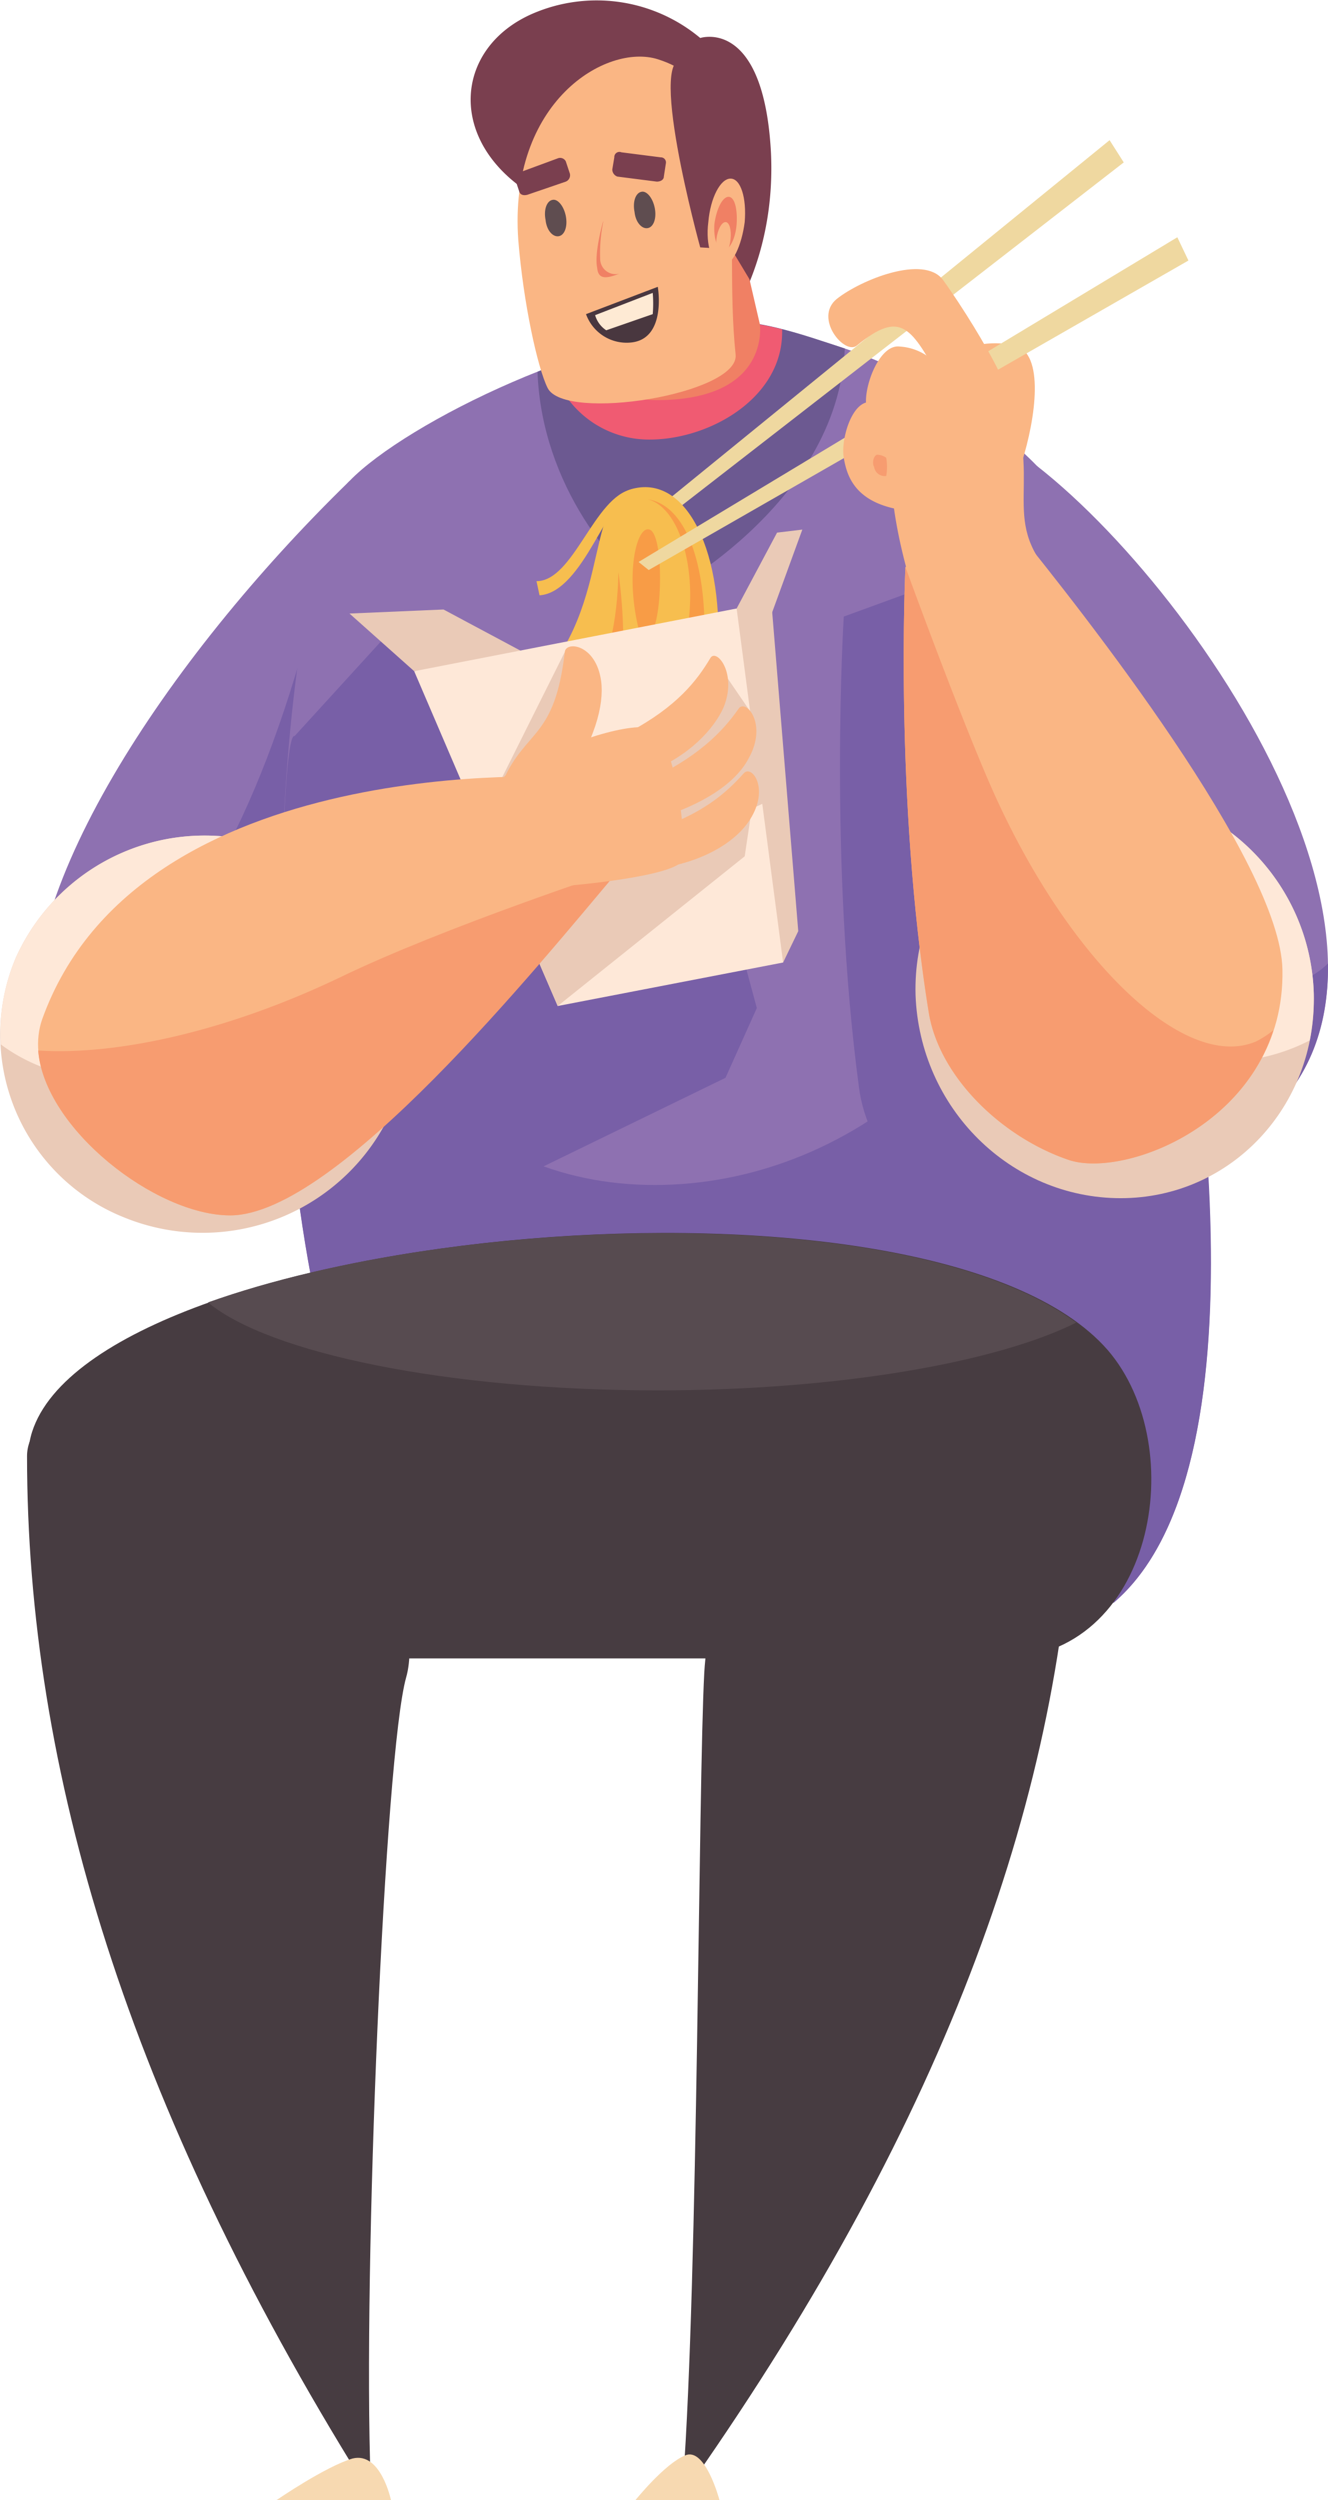<svg xmlns="http://www.w3.org/2000/svg" width="157.93" height="297.096" viewBox="0 0 157.93 297.096"><g transform="translate(-1143.234 -564.433)"><path d="M1673.2,1043.653c8.414-30.893,24.281-59.021,42.192-77.653h-28.489c-6.611,0-13.223,5.169-13.343,10.458L1672,1048.221C1672.361,1046.778,1672.842,1045.216,1673.2,1043.653Z" transform="translate(-465.205 -353.297)" fill="#fadb62"/><path d="M1616.2,587.581c-10.218-6.251-9.376-17.43,0-21.517a19.212,19.212,0,0,1,19.954,2.885s7.573-2.524,8.414,13.7c.6,13.223-5.65,20.916-5.65,20.916Z" transform="translate(-409.644)" fill="#7a3f4f"/><path d="M2153.476,1025c21.4,16.708,53.251,66.233,20.675,81.74S2153.476,1025,2153.476,1025Z" transform="translate(-886.939 -405.205)" fill="#8e71b1"/><path d="M2185.605,1330.647c-9.5,3.967-24.642-8.414-33.778-27.647-.361,26.445,3.245,57.578,22.719,48.323,10.218-4.808,14.064-13.1,13.944-22.6A9.326,9.326,0,0,1,2185.605,1330.647Z" transform="translate(-887.334 -649.787)" fill="#785fa7"/><path d="M1214.565,1040c-21.877,21.276-40.75,49.885-37.023,67.075s30.652,15.987,30.652,15.987Z" transform="translate(-29.768 -418.401)" fill="#8e71b1"/><path d="M1204.706,1198.076c-6.251,22.478-15.867,39.668-25.243,39.668-2.885,0-4.808.962-6.371-2.284-.721,3.847-1.683,8.414-.962,11.54,3.726,17.189,31.494,15.026,31.494,15.026l4.928-63.829C1208.433,1198.677,1204.947,1197.6,1204.706,1198.076Z" transform="translate(-25.198 -557.365)" fill="#785fa7"/><path d="M1515.429,909.877c-5.89-10.338-25.484-21.877-40.75-21.877-15.386,0-38.466,11.3-45.2,18.271s-12.862,61.064-2.885,102.535l93.76,30.773C1546.322,1017.461,1521.2,920.215,1515.429,909.877Z" transform="translate(-244.685 -284.673)" fill="#8e71b1"/><path d="M1488.174,1224.918l-3.726,8.294L1458,1246.075l-19.594-18.992L1433,1192.824,1445.622,1179l32.936,10.458Z" transform="translate(-254.935 -540.693)" fill="#785fa7"/><path d="M1514.991,1270.2c-4.207,28.489-26.445,46.039-49.284,46.039-23.2,0-39.067-18.271-41.711-47.481-.24-2.885-1.443-12.862-2.284,2.4-1.2,19.473-.12,43.274,4.808,63.949l93.76,30.773c18.151-15.507,11.42-67.676,3.606-101.213C1520.521,1250.251,1515.472,1266.959,1514.991,1270.2Z" transform="translate(-244.608 -610.982)" fill="#785fa7"/><path d="M1974.7,1139.688l12.862-4.688c8.054,11.179,30.532,43.154,30.652,56.617,0,18.512-18.872,25.724-25.724,22.959-7.813-3.125-15.026-11.059-15.988-18.992C1972.9,1168.657,1974.7,1139.688,1974.7,1139.688Z" transform="translate(-731.123 -501.982)" fill="#785fa7"/><path d="M1711.543,885.246c-4.688-1.563-9.5-3.246-13.823-3.246-6.852,0-15.026,2.885-22.719,6.01.481,13.583,9.376,23.8,14.3,26.926C1689.3,914.936,1710.7,904.118,1711.543,885.246Z" transform="translate(-467.845 -279.394)" fill="#6c5991"/><path d="M1689,887.289a12.01,12.01,0,0,0,11.66,8.775c7.212,0,15.987-5.049,15.747-13.1a30.32,30.32,0,0,0-6.371-.962C1703.786,882,1696.212,884.524,1689,887.289Z" transform="translate(-480.162 -279.394)" fill="#f05b72"/><path d="M1816.059,703,1758,750.241l1.322.721,58.42-45.318Z" transform="translate(-540.868 -121.911)" fill="#efd8a0"/><path d="M1666.425,1046.156c-6.731,1.2-2.043,16.228-14.425,25.6l24.041-3.847C1677.364,1055.051,1673.036,1044.833,1666.425,1046.156Z" transform="translate(-447.609 -423.716)" fill="#f7be4f"/><path d="M1771.076,1087.7c-1.563-.6-3.005,5.409-1.2,12.261l1.322.12C1772.638,1098.394,1772.759,1088.3,1771.076,1087.7Z" transform="translate(-550.578 -460.328)" fill="#f89c46"/><path d="M1732.125,1130s0,9.857-3.125,12.261l3.246.481C1733.327,1137.813,1732.125,1130,1732.125,1130Z" transform="translate(-515.354 -497.583)" fill="#f89c46"/><path d="M1784,1058c4.207,1.082,6.371,9.977,4.207,17.79l2.524-1.322C1790.972,1067.256,1789.169,1058.842,1784,1058Z" transform="translate(-563.742 -434.238)" fill="#f89c46"/><path d="M1674,1058.939l.361,1.683c5.289-.361,8.294-12.261,10.938-11.78l.12-.842C1680.852,1048.842,1678.448,1058.939,1674,1058.939Z" transform="translate(-466.965 -425.44)" fill="#f7be4f"/><path d="M1500.179,1167l-11.179.481,7.693,6.852,14.064-1.683Z" transform="translate(-304.203 -530.135)" fill="#eacab7"/><path d="M1868.169,1155l-4.087,1.323L1863,1173.632l6.611,24.762,1.8-3.726Z" transform="translate(-633.246 -519.578)" fill="#eacab7"/><path d="M1876.808,1088.361l-4.808,9.016,4.087.841,3.726-10.217Z" transform="translate(-641.164 -460.632)" fill="#eacab7"/><path d="M1553,1173.453l17.069,39.788,26.806-5.169L1591.346,1166Z" transform="translate(-360.51 -529.255)" fill="#fee8d8"/><path d="M1649.456,1227.632l-.842,5.65-22.238,17.79L1617,1229.435,1627.218,1209l2.043,11.66,9.5-.12,6.25-10.7,4.688,6.852,1.8,9.977Z" transform="translate(-416.817 -567.087)" fill="#eacab7"/><path d="M1176.984,1392.473a24.64,24.64,0,0,0-31.855,12.622,23.4,23.4,0,0,0,12.862,30.893,24.694,24.694,0,0,0,31.854-12.742A23.234,23.234,0,0,0,1176.984,1392.473Z" transform="translate(0 -726.879)" fill="#eacab7"/><path d="M1182.089,1395.117a20.58,20.58,0,0,0-4.808-2.645,24.639,24.639,0,0,0-31.854,12.622,22.441,22.441,0,0,0-1.8,10.338,20.577,20.577,0,0,0,4.808,2.645,24.64,24.64,0,0,0,31.855-12.622A22.442,22.442,0,0,0,1182.089,1395.117Z" transform="translate(-0.297 -726.879)" fill="#fee8d8"/><path d="M1181.383,1360.989c-3.486,9.977,12.261,23.32,22.358,23.32,12.622,0,34.138-31.253,44.476-41.952l-4.448-10.1S1192.922,1328.894,1181.383,1360.989Z" transform="translate(-33.128 -675.441)" fill="#fab684"/><path d="M1216.821,1436.862c-13.343,6.371-26.445,9.256-35.821,8.655.721,9.256,13.944,19.594,22.839,19.594,12.622,0,36.542-29.571,46.279-41.11C1250.118,1424,1229.2,1430.852,1216.821,1436.862Z" transform="translate(-33.226 -756.242)" fill="#f79c70"/><path d="M2096.293,1371.034c-.361-13.343-11.3-24.161-24.4-24.041-13.1,0-23.32,10.819-22.959,24.161.481,13.463,11.3,24.161,24.4,24.161S2096.654,1384.377,2096.293,1371.034Z" transform="translate(-796.82 -688.491)" fill="#eacab7"/><path d="M2185.619,1376.563a27.068,27.068,0,0,0,.481-5.529c-.361-13.343-11.3-24.161-24.4-24.041a22.447,22.447,0,0,0-10.218,2.4,27.845,27.845,0,0,0-.481,5.529c.481,13.343,11.3,24.161,24.4,24.161A22.533,22.533,0,0,0,2185.619,1376.563Z" transform="translate(-886.627 -688.491)" fill="#fee8d8"/><path d="M2037.506,1089.808l12.862-4.808c8.294,10.218,31.734,39.908,31.974,52.65.361,17.55-18.632,25-25.483,22.6-8.054-2.765-15.386-9.977-16.588-17.55C2036.184,1117.335,2037.506,1089.808,2037.506,1089.808Z" transform="translate(-786.596 -457.992)" fill="#fab684"/><path d="M2079.218,1181.377c-8.655,3.726-22.839-10.1-31.854-31.013-4.087-9.5-9.857-25.363-9.857-25.363s-1.322,27.527,2.765,52.89c1.2,7.573,8.535,14.785,16.588,17.55,5.89,2.043,20.435-3.005,24.4-15.386A11.9,11.9,0,0,1,2079.218,1181.377Z" transform="translate(-786.596 -493.184)" fill="#f79c70"/><path d="M1735.537,773.266s-3.486-15.026-3.486-15.266l-17.43,2.765s-4.928,21.517,8.655,21.517S1735.537,773.266,1735.537,773.266Z" transform="translate(-501.937 -170.299)" fill="#f08064"/><path d="M1681.213,655.823c.481,4.688-20.315,8.054-22.358,3.967-1.2-2.4-2.885-10.1-3.486-17.55-1.2-16.468,10.458-23.44,16.588-21.517C1683.858,624.449,1679.65,640.917,1681.213,655.823Z" transform="translate(-450.497 -49.25)" fill="#fab684"/><path d="M1194.986,1833.92h91.957c18.271,0,22.719-25.123,12.742-36.663-20.916-23.921-120.085-14.545-127.9,9.737C1167.579,1820.216,1194.986,1833.92,1194.986,1833.92Z" transform="translate(-24.733 -1072.402)" fill="#473c41"/><path d="M1402.491,1802.27c21.637,0,40.389-3.366,49.765-8.054-19.594-14.425-73.205-13.1-103.257-2.4C1356.212,1797.822,1377.368,1802.27,1402.491,1802.27Z" transform="translate(-181.032 -1072.607)" fill="#574b50"/><path d="M1215.077,1948.217c2.4-8.294-6.251-28.489-10.7-34.739s-34.379-1.443-34.379,8.414c0,37.384,12.021,77.052,39.908,121.888h.962C1209.908,2018.657,1212.553,1957.232,1215.077,1948.217Z" transform="translate(-23.549 -1184.415)" fill="#473c41"/><path d="M1821.524,1976.869c.481-8.414,4.688-23.921,13.463-30.772,6.13-4.808,30.772-1.443,30.532,8.174-1.2,36.422-14.906,75.129-45.438,118.763H1819C1820.8,2048.632,1820.8,1990.452,1821.524,1976.869Z" transform="translate(-594.535 -1213.668)" fill="#473c41"/><path d="M2081.933,918.028c1.683-5.289,2.765-13.1-.841-13.944-3.486-.841-7.573.481-8.9,2.043S2081.933,918.028,2081.933,918.028Z" transform="translate(-817.2 -298.593)" fill="#fab684"/><path d="M1839.07,799,1775,837.586l1.2.962,64.19-36.783Z" transform="translate(-555.824 -206.371)" fill="#efd8a0"/><path d="M1772,2996.384h9.977s-1.683-6.371-4.087-5.289C1775.486,2992.056,1772,2996.384,1772,2996.384Z" transform="translate(-553.185 -2134.855)" fill="#f7d9b1"/><path d="M1417,2999.315h13.583s-1.2-5.77-4.568-4.928C1422.77,2995.348,1417,2999.315,1417,2999.315Z" transform="translate(-240.858 -2137.786)" fill="#f7d9b1"/><path d="M1642,1289.167c6.13-3.606,14.184-6.371,17.31-5.77,3.005.481,4.448,13.583,3.967,15.627-.6,2.043-13.583,3.125-13.583,3.125Z" transform="translate(-438.812 -632.468)" fill="#fab684"/><path d="M1798.059,1327.317c-2.043,2.284-4.928,4.928-11.059,6.852l1.683,4.327c5.289-.962,8.655-3.366,10.1-5.65C1801.184,1329.12,1799.021,1326.235,1798.059,1327.317Z" transform="translate(-566.382 -670.979)" fill="#fab684"/><path d="M1791.3,1263.042c-1.923,2.765-4.929,5.89-11.3,8.775l2.284,4.087c5.77-1.923,8.9-4.448,10.218-6.972C1794.785,1264.845,1792.141,1261.84,1791.3,1263.042Z" transform="translate(-560.223 -614.397)" fill="#fab684"/><path d="M1648.333,1204.07c-1.2,10.338-4.568,9.135-7.333,15.266l7.092.841c3.846-5.409,4.928-9.857,4.568-12.621C1652.059,1203.108,1648.453,1202.748,1648.333,1204.07Z" transform="translate(-437.932 -562.156)" fill="#fab684"/><path d="M1775.617,1213.042c-1.563,2.645-3.967,5.77-9.616,8.775l2.164,4.808c5.049-1.923,7.934-5.289,9.015-7.693C1778.862,1214.845,1776.338,1211.84,1775.617,1213.042Z" transform="translate(-547.906 -570.407)" fill="#fab684"/><path d="M1816.166,649.09,1814,645.484l-3.726-.24s-6.731-24.4-1.562-22.238c5.169,2.044,7.693,14.184,7.693,14.184Z" transform="translate(-583.768 -51.413)" fill="#7a3f4f"/><path d="M1847.711,746.169c.24-2.885-.481-5.169-1.683-5.169s-2.4,2.284-2.645,5.169c-.361,2.765.481,5.169,1.683,5.169S1847.35,748.934,1847.711,746.169Z" transform="translate(-615.914 -155.343)" fill="#fab684"/><path d="M1852.51,762.246c.12-1.8-.24-3.246-.962-3.246s-1.443,1.443-1.683,3.246c-.12,1.683.361,3.125,1.082,3.125S1852.39,763.928,1852.51,762.246Z" transform="translate(-621.674 -171.179)" fill="#f08064"/><path d="M1853.51,786.044c.12-1.082-.12-2.044-.6-2.044s-.962.962-1.082,2.044c-.12,1.2.24,2.044.6,2.044C1852.909,788.087,1853.39,787.246,1853.51,786.044Z" transform="translate(-623.396 -193.174)" fill="#fab684"/><path d="M2035.808,897.738c-2.4-3.967-6.611,5.049-9.256,7.934s-2.284,10.338.12,19.113l15.386-1.923C2038.092,916.249,2043.982,911.441,2035.808,897.738Z" transform="translate(-775.522 -292.367)" fill="#fab684"/><path d="M1984.026,974.475c-5.169-.962-6.13-3.967-6.491-6.13-.361-2.043.842-6.371,2.885-6.611a5.051,5.051,0,0,1,4.928,2.524C1986.43,965.941,1984.026,974.475,1984.026,974.475Z" transform="translate(-733.957 -349.511)" fill="#fab684"/><path d="M2008.563,1016.524a1.275,1.275,0,0,1-1.442-1.082c-.24-.361-.12-1.322.361-1.443a1.937,1.937,0,0,1,1.082.361A6.434,6.434,0,0,1,2008.563,1016.524Z" transform="translate(-759.937 -395.527)" fill="#f79c70"/><path d="M2006.69,921.358c-5.77-1.923-6.611-5.409-6.731-7.693-.12-2.4,1.683-6.972,3.967-6.731a6.512,6.512,0,0,1,5.409,3.486C2010.3,912.583,2006.69,921.358,2006.69,921.358Z" transform="translate(-753.737 -301.322)" fill="#fab684"/><path d="M1976.224,844.013c-3.606-6.611-4.808-8.775-10.1-4.448-1.443,1.2-5.169-3.246-2.4-5.53,2.885-2.284,10.338-5.289,12.622-2.284,2.284,3.125,5.65,8.655,5.89,9.616C1982.354,842.33,1977.065,845.7,1976.224,844.013Z" transform="translate(-720.986 -234.074)" fill="#fab684"/><path d="M1684.861,763.84c-.24-1.2-.962-2.044-1.563-1.923-.721.12-1.082,1.2-.842,2.4.12,1.2.842,2.044,1.563,1.923S1685.1,765.042,1684.861,763.84Z" transform="translate(-474.34 -173.735)" fill="#5f4d50"/><path d="M1657.82,720.67l-4.568,1.683a.684.684,0,0,0-.481.841l.481,1.442c.12.361.481.481.961.361l4.568-1.563a.818.818,0,0,0,.481-.962l-.481-1.443A.757.757,0,0,0,1657.82,720.67Z" transform="translate(-448.26 -137.417)" fill="#7a3f4f"/><path d="M1772.861,755.84c-.24-1.2-.962-2.044-1.562-1.923-.721.12-1.082,1.2-.842,2.4.12,1.2.842,2.044,1.563,1.923S1773.1,757.042,1772.861,755.84Z" transform="translate(-551.762 -166.697)" fill="#5f4d50"/><path d="M1754.77,715.377l-4.688-.6a.608.608,0,0,0-.842.6l-.24,1.443a.9.9,0,0,0,.6.841l4.688.6c.481,0,.842-.24.842-.6l.24-1.563A.6.6,0,0,0,1754.77,715.377Z" transform="translate(-532.95 -132.244)" fill="#7a3f4f"/><path d="M1736.106,789.251a1.827,1.827,0,0,1-2.284-1.8,18.543,18.543,0,0,1,.36-4.327V783s-1.082,3.726-.721,5.53C1733.582,789.972,1734.543,789.852,1736.106,789.251Z" transform="translate(-519.214 -192.294)" fill="#f08064"/><path d="M1731.535,848,1723,851.246a5.135,5.135,0,0,0,5.409,3.366C1732.617,854.131,1731.535,848,1731.535,848Z" transform="translate(-510.075 -249.481)" fill="#49373f"/><path d="M1738.852,856.524a14.955,14.955,0,0,0,0-2.524L1732,856.645a3.227,3.227,0,0,0,1.322,1.8Z" transform="translate(-517.993 -254.76)" fill="#feead4"/></g></svg>